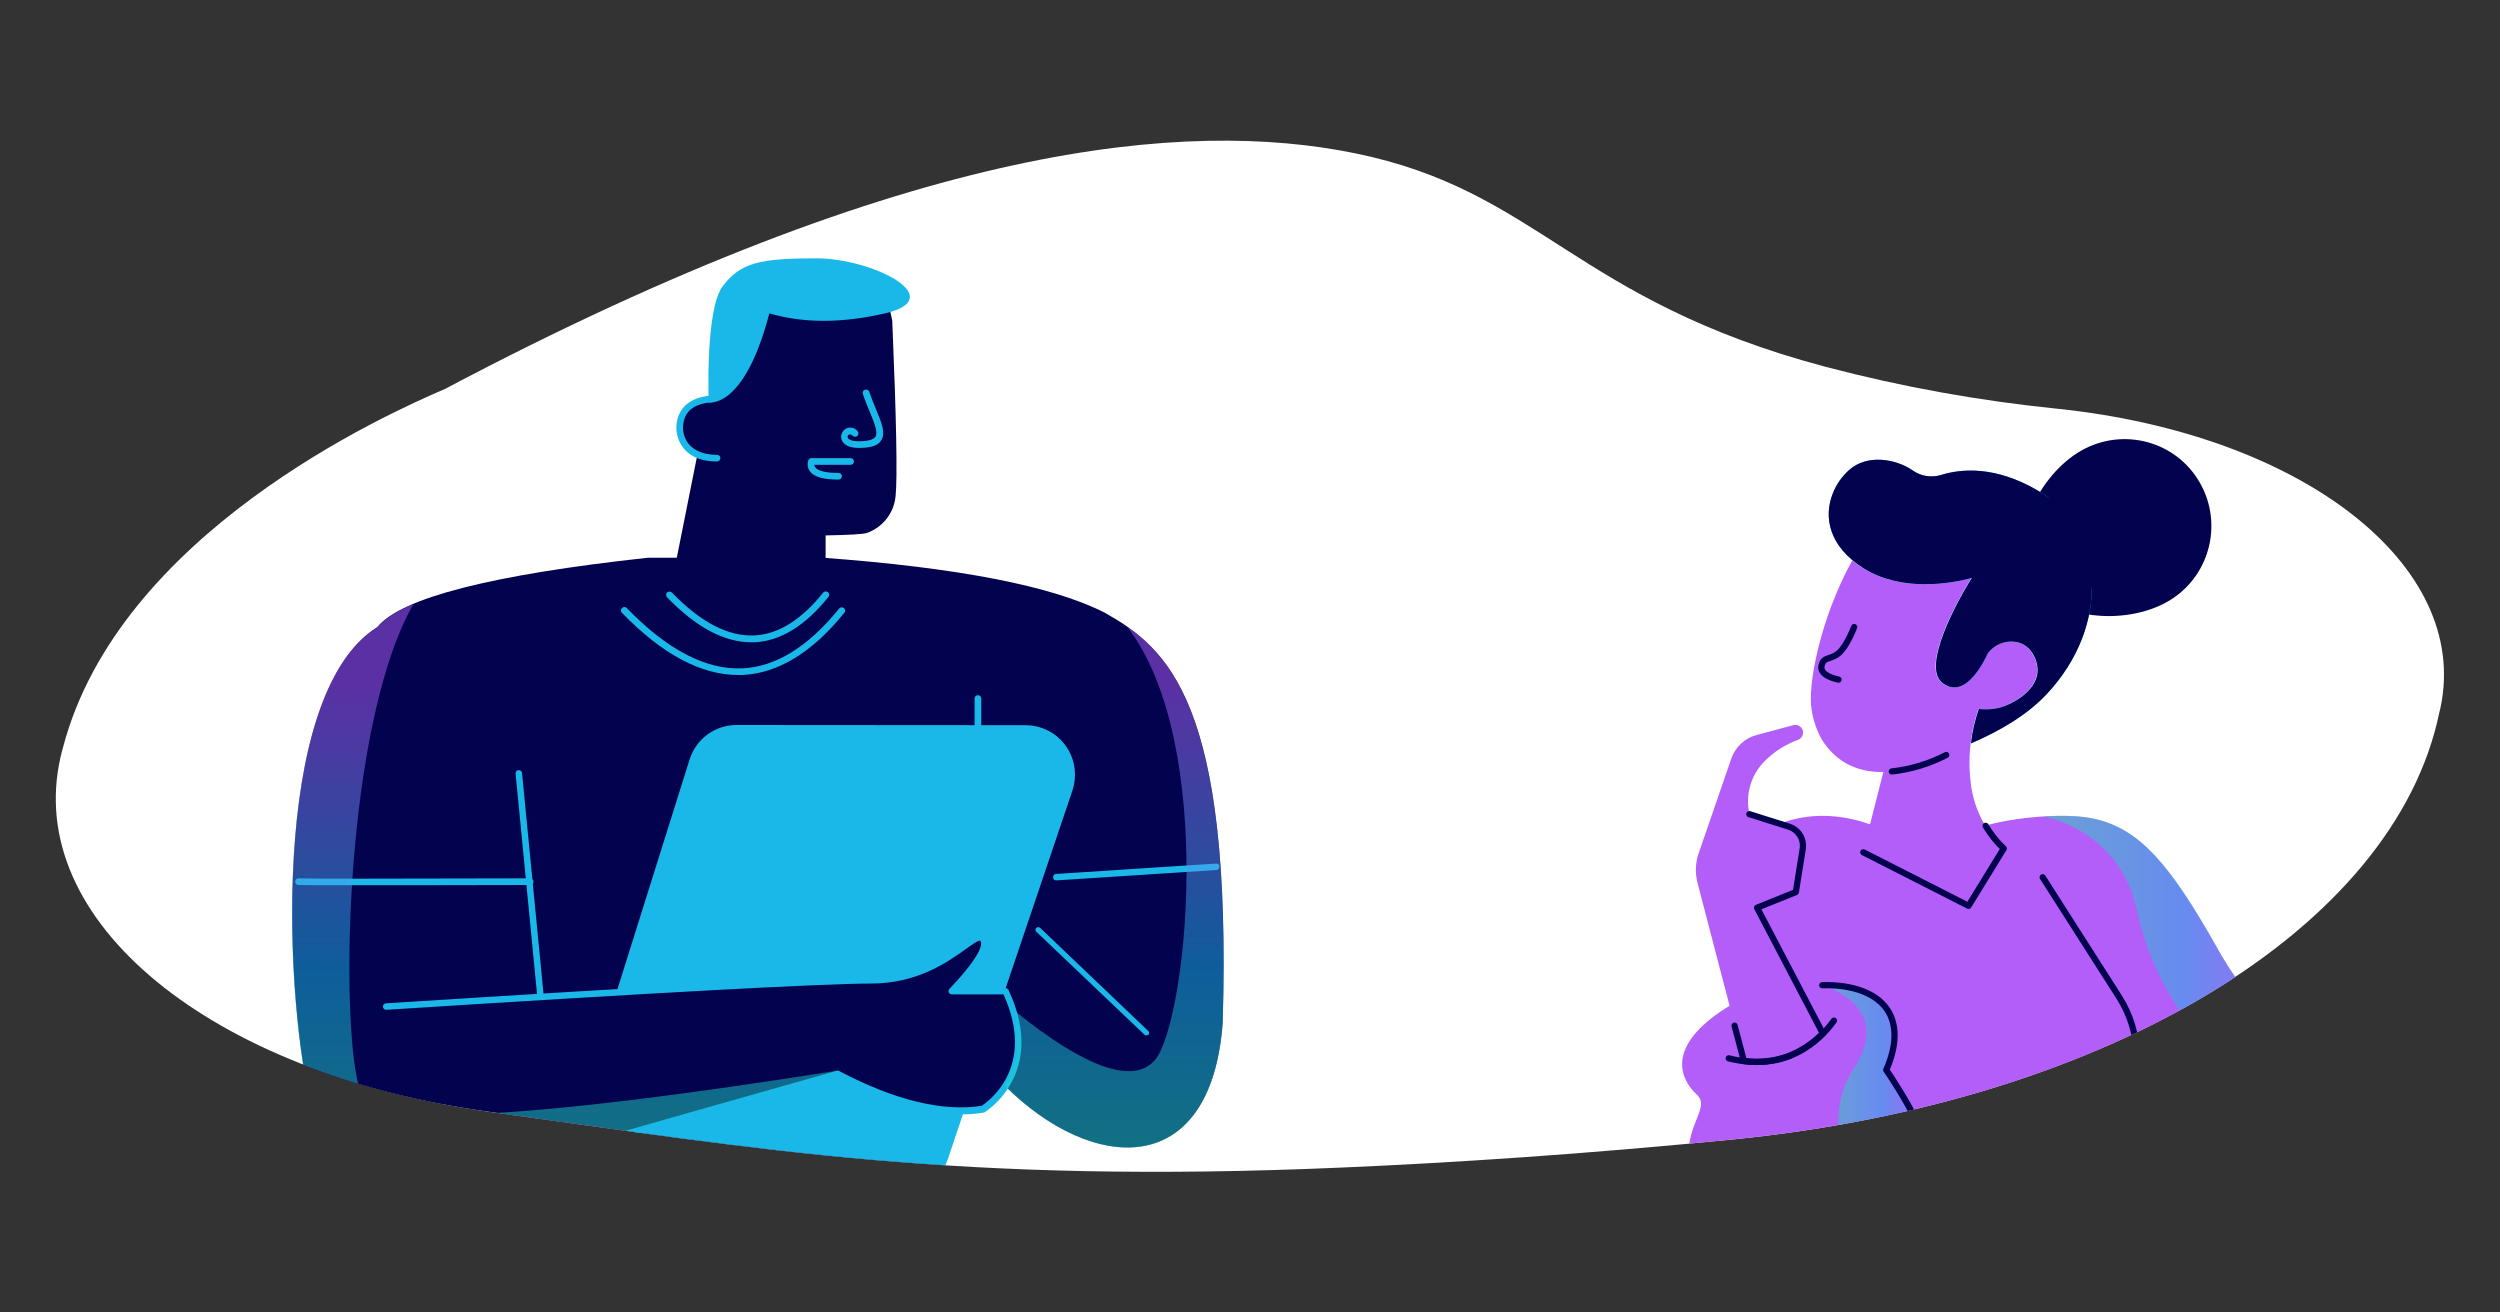 <?xml version="1.0" encoding="UTF-8"?> <svg xmlns="http://www.w3.org/2000/svg" id="Layer_1" viewBox="0 0 1200 630"><rect x="0" y="0" width="1200" height="630" fill="#333333" stroke="none"/><defs><linearGradient id="linear-gradient" x1="2882.22" y1="688.56" x2="2939.72" y2="688.56" gradientTransform="matrix(-1 0 0 1 3814.41 -167.27)" gradientUnits="userSpaceOnUse"><stop offset="0" stop-color="#b45ef9"></stop><stop offset=".5" stop-color="#1ab8e8"></stop><stop offset="1" stop-color="#21e6ad"></stop></linearGradient><linearGradient id="linear-gradient-2" x1="2697.51" y1="647.87" x2="2833.82" y2="647.87" gradientTransform="matrix(-1 0 0 1 3814.41 -167.27)" gradientUnits="userSpaceOnUse"><stop offset="0" stop-color="#b45ef9"></stop><stop offset=".5" stop-color="#1ab8e8"></stop><stop offset="1" stop-color="#21e6ad"></stop></linearGradient><linearGradient id="linear-gradient-3" x1="363.75" y1="1701.36" x2="363.75" y2="1979.1" gradientTransform="matrix(1 0 0 -1 0 2268.9)" gradientUnits="userSpaceOnUse"><stop offset="0" stop-color="#21e6ad"></stop><stop offset=".37" stop-color="#1ab8e8"></stop><stop offset=".86" stop-color="#b45ef9"></stop></linearGradient><clipPath id="clippath"><path d="M1170.89 342.4c-21.6 103.2-158.7 186.3-337.7 204.4-72.1 7.2-135.5 11.3-188.3 13.6-184.7 8.1-280.1-8.9-409-26.6-135.4-18.1-224.7-92-206.6-170.5.3-1.4.7-2.9 1-4.3 26.8-102.7 155.2-160.1 183.4-172.1 224.5-119 356.1-129.7 436.5-113.4 88.9 18.1 105.3 70.5 226.3 102.6 36.5 9.6 73.6 16.3 111.2 20.1 117.8 12.3 198.1 75.2 183.9 143.2l-.7 3z" style="fill:none"></path></clipPath><style>.cls-3{fill:none}.cls-8,.cls-9{fill:#02024e}.cls-11{fill:#b45ef9}.cls-13,.cls-14{fill:#1ab8e8}.cls-3{stroke:#02024e;stroke-linecap:round;stroke-linejoin:round}.cls-14,.cls-9{fill-rule:evenodd}.cls-3{stroke-width:3px}</style></defs><path d="M1170.79 342.4c-21.6 103.2-158.7 186.2-337.7 204.4-72.1 7.2-135.5 11.3-188.4 13.6-184.7 8.1-280.1-8.9-409-26.6-134.6-18.5-224.7-91.9-206.6-170.5.3-1.4.7-2.9 1.1-4.3 26.8-102.8 155.2-160.2 183.4-172.3 224.5-118.8 356.1-129.5 436.5-113.2 89 18.1 105.3 70.5 226.3 102.6 36.5 9.6 73.6 16.3 111.2 20.1 117.8 12.3 198.1 75.2 183.9 143.2l-.7 3z" style="fill:#fff"></path><g style="clip-path:url(#clippath)"><path class="cls-8" d="M998.99 216.3c-20 11.4-35.5 41.8-24.1 61.8s45.5 22.1 65.5 10.7 27-36.9 15.6-57-36.9-26.9-57-15.5z"></path><path class="cls-11" d="M1106.99 516.7c11.2 18.6 15.3 36-.8 53h-293.8c-8-28.2 10-36.9 2-44.4-3.4-3-5.8-7-6.7-11.4-3.5-19.1 27.3-33.8 28.8-34.5l.4-.2c-3.1-8.5-6.1-18.3-8.8-27.5-7.2-24.6 6.5-51.1 31.3-58l1.9-.5c16.1-3.9 30.9.1 40.7 4.1h48.2c9.9-4 39.8-8 55.8-4.1 21.1 5.1 35.5 21.4 58.3 62 12.6 22.5 31.3 42.6 42.7 61.5z"></path><path class="cls-3" d="m980.49 421.1 36.7 57.5c10.7 16.8 11.4 38.1 1.8 55.6-4.2 7.6-4.8 16.7-1.7 24.9l4.1 10.6"></path><path class="cls-11" d="M847.19 365.2c-6.8 6.7-9.6 16.4-7.4 25.7l19 6c4.6 1.5 7.4 6 6.6 10.8l-3.3 20.6-18.6 7.5 31.4 60 .2.3c-4.5 4.6-9.9 8.3-15.9 10.7-7 2.7-14.6 3.6-22 2.6-3.3-12.4-17.3-66.1-22.4-85.7-1.2-4.7-1-9.7.6-14.2l15.6-45.3c1.9-5.6 6.5-9.9 12.2-11.4l17.5-4.7c2-.6 4.1.6 4.7 2.6v.1c.4 1.8-.6 3.7-2.3 4.3-6 2.2-11.4 5.6-15.9 10.1z"></path><path d="M932.19 569.7c-6.3-27.2-26.8-56.1-26.8-56.1 2.9-6.4 6.5-17.9 1.5-27.3-5.3-9.9-18.3-13.8-32.2-13.4 0 0 34.8 9.7 15.4 39.5s4.2 57.3 4.2 57.3h37.9z" style="fill:url(#linear-gradient);opacity:.5;isolation:isolate"></path><path class="cls-3" d="M932.19 569.7c-6.3-27.2-26.8-56.1-26.8-56.1 2.9-6.4 6.5-17.9 1.5-27.3-5.3-9.9-18.3-13.8-32.2-13.4"></path><path d="m839.69 390.8 19 6c4.6 1.5 7.4 6 6.6 10.8l-3.3 20.6-18.6 7.5 31.4 60 .2.3c-4.5 4.6-9.9 8.3-15.9 10.7-7 2.7-14.6 3.6-22 2.6l-4.5-17" style="stroke-width:3px;stroke:#02024e;stroke-linecap:round;stroke-linejoin:round;fill:#b45ef9"></path><path class="cls-3" d="M880.29 489.9c-5.3 7.5-12.6 13.4-21.1 16.9-11.2 4.6-23.3 2.8-29.4 1.2"></path><path class="cls-11" d="M946.09 376.9c-1.7-12.3-.5-24.7 3.5-36.4v-.2c4 .5 8.1.1 11.9-1.2 6.4-2.2 16.8-8.7 16.4-18-.2-4.5-2.9-10.6-8.8-12.6-5.7-1.7-11.9.5-15.3 5.3 0 0-10 23.5-21.8 13.8-9.6-7.9 6.9-38.4 14.3-50.2-10.1 2.7-33.7 6.9-52.1-4.7-1.8-1.1-3.5-2.4-5.1-3.7-15.4 27.8-21.6 60.3-19.5 71.7.7 4.8 2.3 9.5 4.6 13.8 7.6 12.6 19 16.2 29.8 16.1l-9.8 38.6 50.5 25.7 16.9-27.5c-8.4-8.2-13.9-18.9-15.5-30.5z"></path><path class="cls-3" d="M934.19 362.4c-8.1 4.2-17 6.9-26.1 7.9m-13.7 38.8 50.5 25.7 16.9-27.5c-3.4-3.2-6.3-6.9-8.7-10.9"></path><path class="cls-13" d="M879.69 237c1.7-4.4 4.4-8.3 7.9-11.4 8.7-7.8 22.5-5.3 30.5.2 3.9 2.8 8.9 3.6 13.6 2.2 9.2-2.9 25.8-4.7 46.5 7.5 32.5 19.1 35 65 4.1 97.8-9.3 9.9-22.4 17.6-36.2 23.5.6-5.6 1.9-11 3.7-16.3v-.2c4 .5 8.1.1 11.9-1.2 6.4-2.2 16.8-8.7 16.4-18-.2-4.5-2.9-10.6-8.8-12.6-5.7-1.7-11.9.5-15.3 5.3 0 0-10 23.5-21.8 13.8-9.6-7.9 6.9-38.4 14.3-50.2-10.1 2.7-33.7 6.9-52.1-4.7-16.8-10.7-19-24.7-14.7-35.7z"></path><path class="cls-8" d="M879.69 237c1.7-4.4 4.4-8.3 7.9-11.4 8.7-7.8 22.5-5.3 30.5.2 3.9 2.8 8.9 3.6 13.6 2.2 9.2-2.9 25.8-4.7 46.5 7.5 32.5 19.1 35 65 4.1 97.8-9.3 9.9-22.4 17.6-36.2 23.5.6-5.6 1.9-11 3.7-16.3v-.2c4 .5 8.1.1 11.9-1.2 6.4-2.2 16.8-8.7 16.4-18-.2-4.5-2.9-10.6-8.8-12.6-5.7-1.7-11.9.5-15.3 5.3 0 0-10 23.5-21.8 13.8-9.6-7.9 6.9-38.4 14.3-50.2-10.1 2.7-33.7 6.9-52.1-4.7-16.8-10.7-19-24.7-14.7-35.7z"></path><path d="M983.59 239.3c13.2 10.1 20.1 25.4 20.3 42" style="stroke:#02024e;stroke-linecap:round;stroke-linejoin:round;stroke-width:.98px;fill:none"></path><path class="cls-3" d="M889.99 301s-3.4 9.1-7.4 12.5-7.5 1.5-8.3 6.3 8.2 6.4 8.2 6.4"></path><path d="M1072.49 521.3c-17.6-25.6-38-44.4-46.7-84.2-8.7-39.7-45.2-45.2-45.2-45.2 9.3-.6 18.6-.4 25.5 1.3 21.1 5.1 35.5 21.4 58.3 62 12.6 22.4 31.3 42.6 42.6 61.4 11.3 18.9 15.3 36-.8 53h-41.7c7.3-8.4 21.4-28.8 8-48.3z" style="opacity:.5;isolation:isolate;fill:url(#linear-gradient-2)"></path><path class="cls-9" d="M311.09 267.7h83.8c65.2 4.8 110.3 13.6 135.4 26.4 30.1 17 61.2 42.6 56.6 196.8-5.6 75.9-62.5 72.2-104.6 30.2-25.7 29.4-14.1-10.1-28.7 38.2-11.5 17.9-28 77.3-89.4 77.3s-103.2-8.9-125.3-26.9V560c-50.6 15.4-80.2 6.6-88.9-26.6-13-49.7-21.2-199.6 31.1-232.4 11.4-14 54.7-25.1 130-33.3z"></path><path class="cls-13" d="M245.79 561.4c-.9 0-1.6-.8-1.6-1.6 0-.7.5-1.3 1.1-1.5l156.3-44.3c.4-.1.8-.1 1.2.1 26.6 14 49.6 19.6 68.4 16.7 2.9-1.9 26.4-18.3 10.5-53.5h-24.8c-.9 0-1.6-.7-1.6-1.6 0-.4.2-.8.5-1.1 16.8-17.7 15.5-22.1 14.8-23-.6-.7-4.4 2.1-7.2 4.1-8.6 6.1-23 16.4-45.3 16.4s-101 4.2-232.6 12.6c-.9.1-1.6-.6-1.7-1.4-.1-.9.6-1.6 1.4-1.7 131.7-8.4 210-12.6 232.8-12.6 21.3 0 35.2-9.9 43.4-15.8 5.3-3.8 9.1-6.5 11.6-3.5 3.3 4-.5 11.6-12.4 24.6h22.1c.6 0 1.2.4 1.4.9 9.8 20.8 6.2 35.6 1.4 44.4-3.1 5.8-7.5 10.7-12.9 14.3-.2.1-.4.2-.6.2-19.4 3.1-43-2.5-70.1-16.7l-155.6 44h-.5z"></path><path class="cls-13" d="M259.49 479.7c-.8 0-1.5-.6-1.6-1.4l-10.4-106.9c-.1-.9.5-1.7 1.4-1.7.9-.1 1.6.5 1.7 1.4v.1l10.4 106.9c.1.9-.5 1.7-1.4 1.7l-.1-.1z"></path><path class="cls-13" d="M171.19 424.9c-19.1 0-26.4 0-27.9-.1-.9 0-1.6-.7-1.6-1.6s.7-1.6 1.6-1.6h.2c3 .2 38.4.2 110.8 0 .9-.1 1.7.6 1.8 1.4s-.6 1.7-1.4 1.8h-.3c-36.7.1-64.3.1-83.2.1zm298.2-52.2c-.9 0-1.6-.7-1.6-1.6v-35.8c0-.9.7-1.6 1.6-1.6s1.6.7 1.6 1.6v35.8c0 .9-.7 1.6-1.6 1.6zM354.29 324c-17.8 0-36.5-10-55.7-29.8-.7-.6-.7-1.6-.1-2.3.6-.7 1.6-.7 2.3-.1l.2.2c19.3 19.9 37.9 29.6 55.3 28.8 16.1-.7 31.7-10.4 46.5-28.7.6-.7 1.6-.8 2.3-.2.7.6.8 1.6.2 2.2-15.4 19.1-31.9 29.1-48.9 29.9h-2.1z"></path><path class="cls-14" d="M402.19 515.4c22.3 11.7 41.9 17.6 58.9 17.7h1.7l-7.9 23.5c-3.3 9.6-12.3 16.1-22.4 16.1h-134.8c-12.1 0-22.2-9.1-23.5-21.1l128-36.2zm90.1-167.3c13.1 0 23.7 10.6 23.7 23.7 0 2.6-.4 5.1-1.2 7.6l-32.5 96.2h-25.2c12.7-13.4 17.7-21.8 14.8-25.1-.3-.4-.7-.6-1.2-.7h-.2c-5.7 0-21.2 20.5-52.4 20.5-16.4 0-56.4 1.7-120 5l-1.9.1 34.8-110.8c3.1-9.9 12.2-16.6 22.6-16.6l138.7.1z"></path><path class="cls-13" d="M550.29 497c-.4 0-.7-.1-1-.4l-51.9-49.4c-.5-.5-.5-1.2-.1-1.7l.1-.1c.5-.5 1.4-.5 1.9 0l51.9 49.5c.5.4.5 1.2.1 1.7l-.1.1c-.2.2-.5.3-.9.3zm-43.4-74.4c-.8 0-1.4-.7-1.4-1.4-.1-.8.5-1.6 1.3-1.7l77.1-5c.8 0 1.4.6 1.4 1.4.1.8-.5 1.6-1.3 1.7l-77.1 5z"></path><g style="opacity:.5"><path id="SVGID" d="m198.49 289.8-1.2 2.2c-33.4 61.9-34.3 212.7-23.3 234.6 7.4 14.6 84 10.2 229.9-13l-165.1 46.6c-50.6 15.4-80.2 6.6-88.9-26.6-13-49.7-21.2-199.6 31.1-232.4 3.2-3.9 8.9-7.7 17.1-11.1l.4-.3zM586.89 491c-5.6 75.8-62.5 72.2-104.6 30.2l5.9-13.7-.8-22c33.7 27.2 56.8 35.2 67 23.3 15.1-17.9 29.7-152-13.3-207.9 26.2 18.3 49.8 54.4 45.8 190.1z" style="fill:url(#linear-gradient-3)"></path></g><path class="cls-9" d="M388.39 124.5c23.2 0 36.5 9.8 39.9 29.5 2 47.6 2.5 75.6 1.6 84-.7 8.1-6 15-13.7 17.8-1.8.6-8.4 1-19.9 1.2v28.6c-21 28.7-46 28.7-75 0l13.6-68.1c-9-4.3-11.9-18.6-2.4-23.7 2.3-1.4 4.9-2 7.5-1.9 2.3-11.6 4.8-24.2 7.6-37.9 4.1-19.6 17.7-29.5 40.8-29.5z"></path><path class="cls-13" d="M360.59 308.3c-12.9 0-26.5-7.2-40.4-21.6-.6-.6-.6-1.7 0-2.3s1.7-.6 2.3 0c13.8 14.3 27.1 21.2 39.6 20.6 11.4-.5 22.5-7.4 33-20.5.5-.7 1.5-.8 2.3-.3.7.5.8 1.5.3 2.3l-.1.1c-11.1 13.8-23 21.1-35.4 21.7h-1.6zm-16.6-86.8c-9 0-13.7-3.5-16-6.5-3-3.8-4-8.8-2.9-13.5 1.7-6.8 7-10.7 15.7-11.6.9-.1 1.7.5 1.7 1.4.1.9-.5 1.7-1.4 1.8-7.4.8-11.6 3.7-12.9 9.1-.9 3.7-.1 7.7 2.3 10.8 2.7 3.4 7.4 5.3 13.5 5.3.9-.1 1.7.6 1.8 1.4.1.9-.6 1.7-1.4 1.8h-.4zm58.5 8.7c-7.1 0-11.6-1.2-13.6-3.8-1.2-1.5-1.5-3.4-1-5.2.2-.7.8-1.3 1.6-1.3h18.8c.9 0 1.6.7 1.6 1.6s-.7 1.6-1.6 1.6h-17.4c0 .5.2.9.5 1.3.9 1.2 3.6 2.6 11.1 2.6.9 0 1.6.7 1.6 1.6s-.7 1.6-1.6 1.6z"></path><path class="cls-14" d="M340.19 193.3s-1.8-44.6 6.7-55.9 17.8-13.4 44.9-13.4 64.3 19.1 33.1 26.4c-20.8 4.8-39.4 4.8-55.6 0-7 27.1-17.6 42.9-29.1 42.9z"></path><path class="cls-13" d="M412.09 215c-6.3 0-7.8-2.9-8.2-4.2-.5-2 .4-4 2.1-5 1.8-1 4.2-.6 5.5 1 .7.6.7 1.6.2 2.3-.6.7-1.6.7-2.3.2l-.2-.2c-.4-.5-1.1-.7-1.7-.5-.5.3-.8.9-.6 1.4.2.8 1.7 1.8 5.1 1.8 4.5 0 7.2-.7 8.2-2.1 1.4-2.1-.5-6.7-2.7-12-1.1-2.6-2.3-5.5-3.3-8.5-.3-.8 0-1.8.9-2.1.8-.3 1.8 0 2.1.9 0 .1.1.2.1.2 1 2.9 2.2 5.8 3.2 8.3 2.7 6.4 4.8 11.5 2.4 15-1.5 2.4-4.9 3.5-10.8 3.5z"></path></g></svg> 